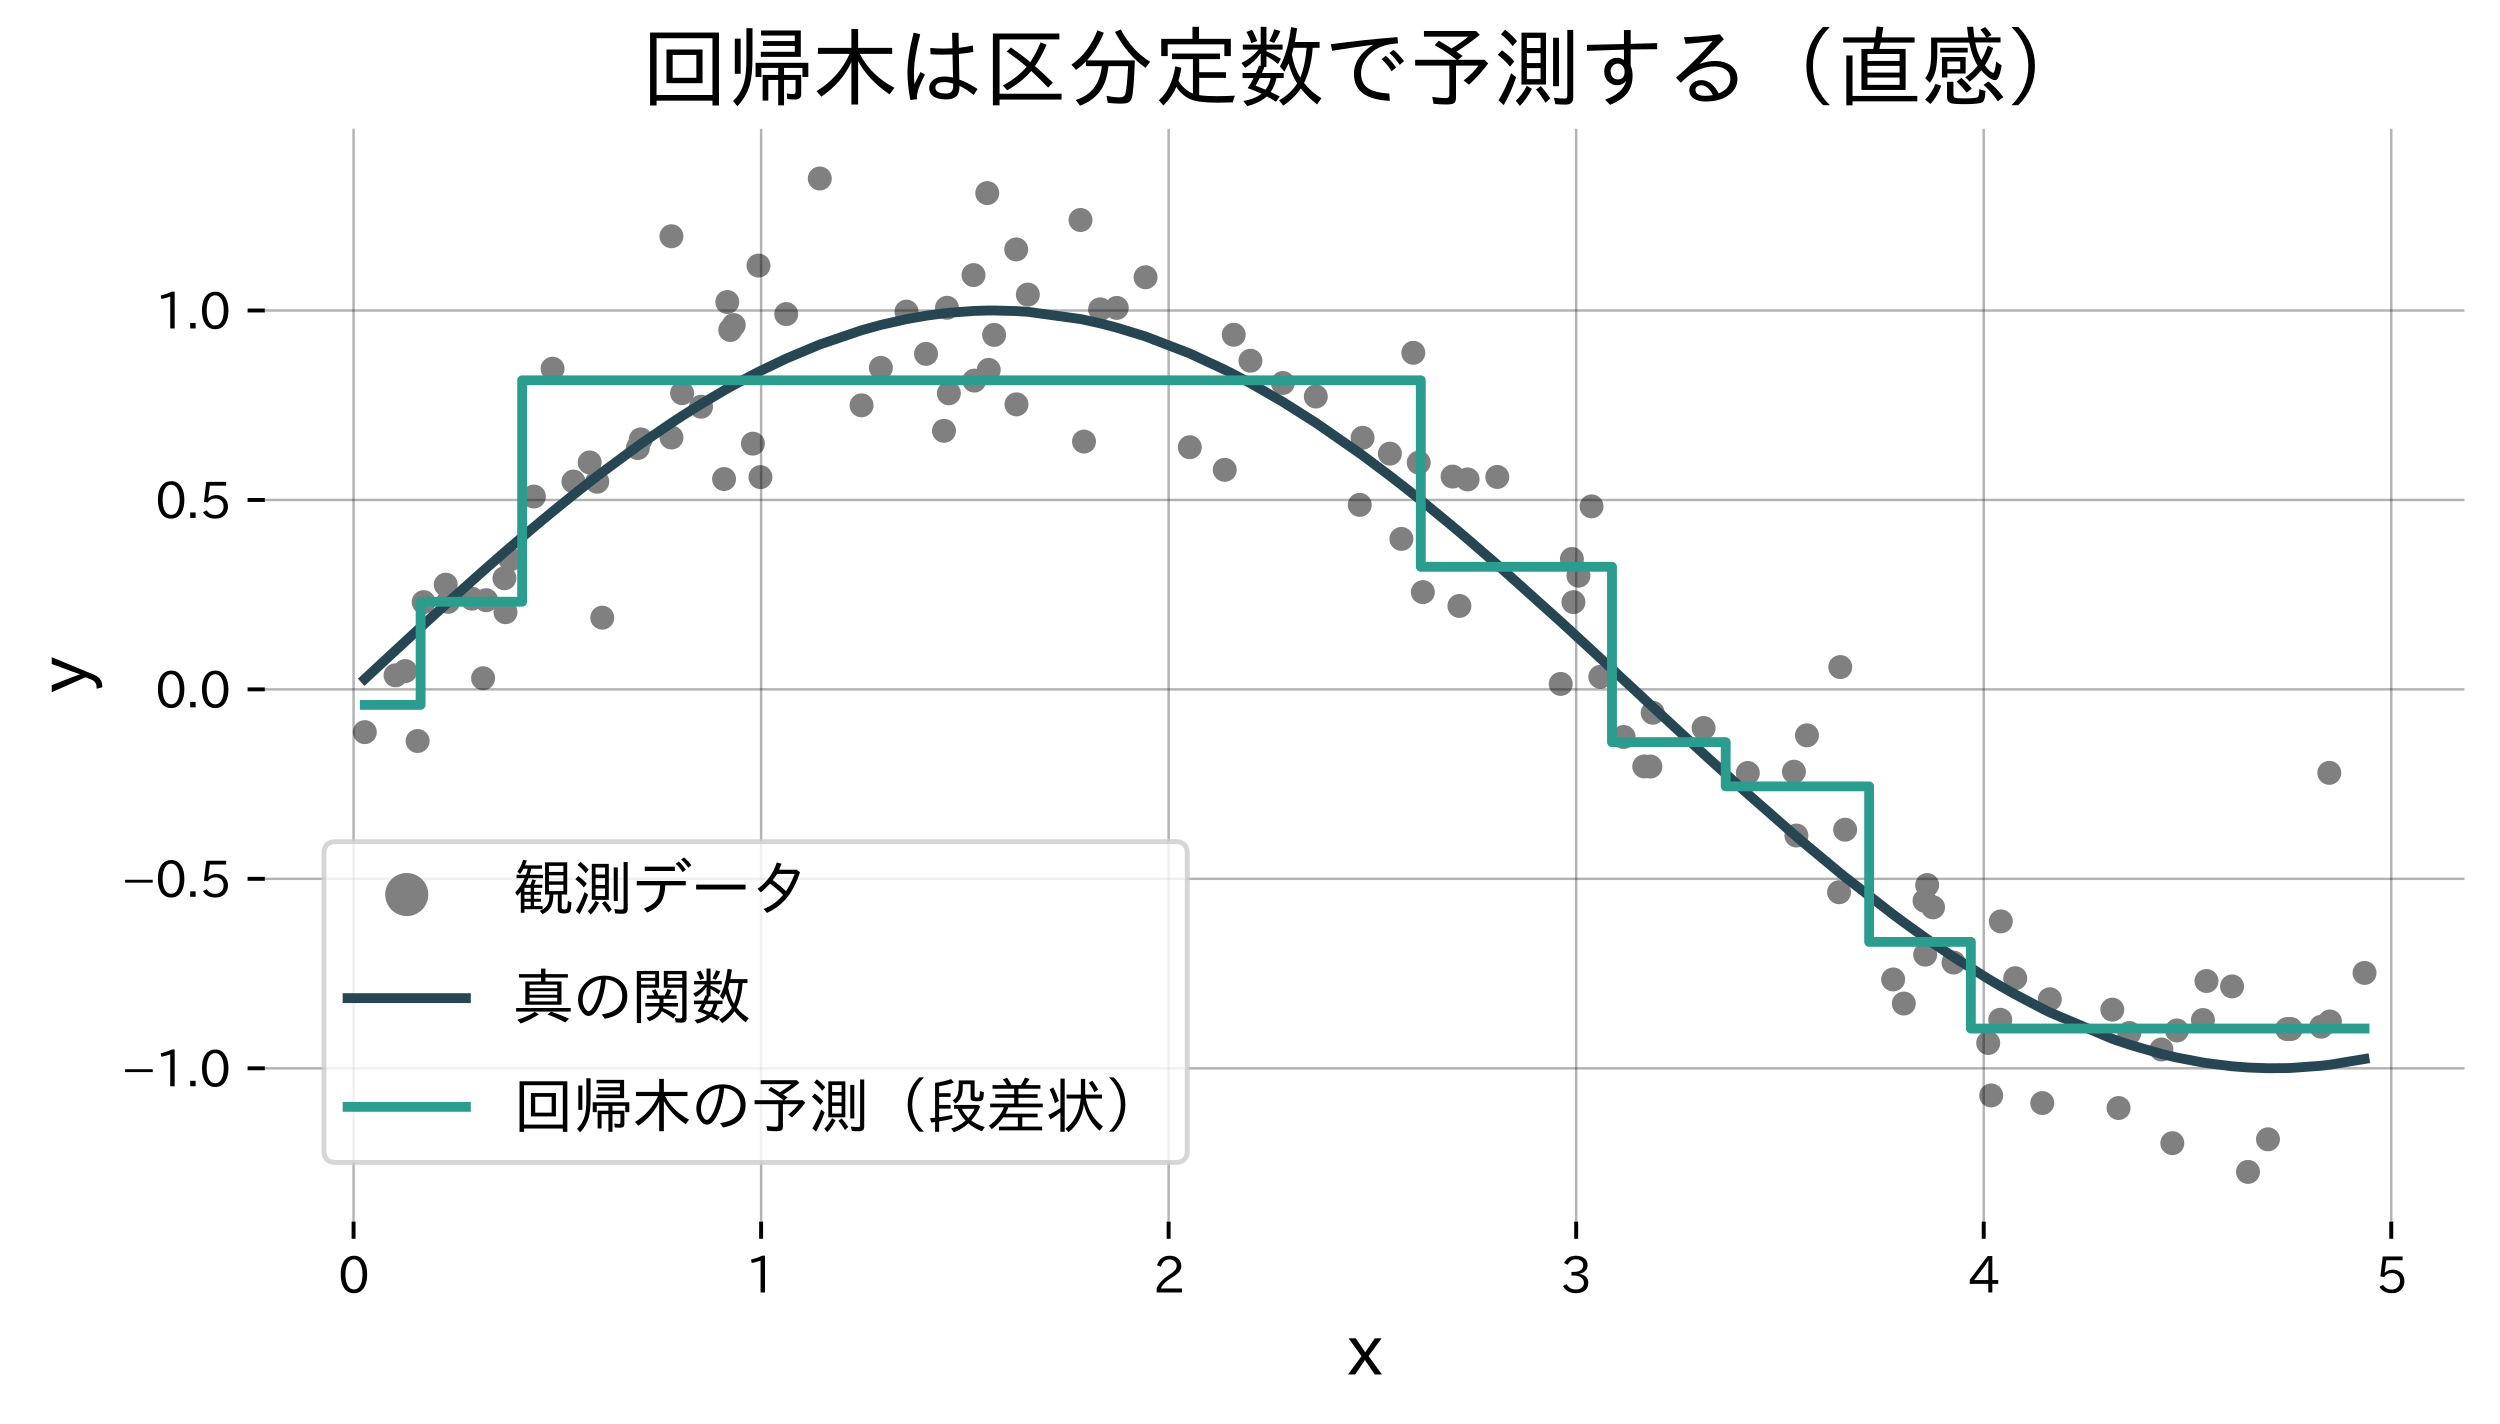 <?xml version="1.0" encoding="utf-8" standalone="no"?>
<!DOCTYPE svg PUBLIC "-//W3C//DTD SVG 1.1//EN"
  "http://www.w3.org/Graphics/SVG/1.1/DTD/svg11.dtd">
<svg xmlns:xlink="http://www.w3.org/1999/xlink" width="507.344pt" height="289.017pt" viewBox="0 0 507.344 289.017" xmlns="http://www.w3.org/2000/svg" version="1.1">
 <defs>
  <style type="text/css">*{stroke-linejoin: round; stroke-linecap: butt}</style>
 </defs>
 <g id="figure_1">
  <g id="patch_1">
   <path d="M 0 289.017 
L 507.344 289.017 
L 507.344 0 
L 0 0 
z
" style="fill: #ffffff"/>
  </g>
  <g id="axes_1">
   <g id="patch_2">
    <path d="M 53.744 247.904 
L 500.144 247.904 
L 500.144 26.144 
L 53.744 26.144 
z
" style="fill: #ffffff"/>
   </g>
   <g id="PathCollection_1">
    <defs>
     <path id="m535edd13ae" d="M 0 1.936 
C 0.514 1.936 1.006 1.732 1.369 1.369 
C 1.732 1.006 1.936 0.514 1.936 0 
C 1.936 -0.514 1.732 -1.006 1.369 -1.369 
C 1.006 -1.732 0.514 -1.936 0 -1.936 
C -0.514 -1.936 -1.006 -1.732 -1.369 -1.369 
C -1.732 -1.006 -1.936 -0.514 -1.936 0 
C -1.936 0.514 -1.732 1.006 -1.369 1.369 
C -1.006 1.732 -0.514 1.936 0 1.936 
z
" style="stroke: #808080"/>
    </defs>
    <g clip-path="url(#p2ce4057f64)">
     <use xlink:href="#m535edd13ae" x="74.035" y="148.577" style="fill: #808080; stroke: #808080"/>
     <use xlink:href="#m535edd13ae" x="80.264" y="137.042" style="fill: #808080; stroke: #808080"/>
     <use xlink:href="#m535edd13ae" x="82.263" y="136.187" style="fill: #808080; stroke: #808080"/>
     <use xlink:href="#m535edd13ae" x="84.748" y="150.376" style="fill: #808080; stroke: #808080"/>
     <use xlink:href="#m535edd13ae" x="85.972" y="122.193" style="fill: #808080; stroke: #808080"/>
     <use xlink:href="#m535edd13ae" x="90.454" y="118.648" style="fill: #808080; stroke: #808080"/>
     <use xlink:href="#m535edd13ae" x="90.96" y="122.126" style="fill: #808080; stroke: #808080"/>
     <use xlink:href="#m535edd13ae" x="95.771" y="121.492" style="fill: #808080; stroke: #808080"/>
     <use xlink:href="#m535edd13ae" x="98.035" y="137.643" style="fill: #808080; stroke: #808080"/>
     <use xlink:href="#m535edd13ae" x="98.652" y="121.801" style="fill: #808080; stroke: #808080"/>
     <use xlink:href="#m535edd13ae" x="102.371" y="117.352" style="fill: #808080; stroke: #808080"/>
     <use xlink:href="#m535edd13ae" x="102.58" y="124.238" style="fill: #808080; stroke: #808080"/>
     <use xlink:href="#m535edd13ae" x="103.585" y="113.513" style="fill: #808080; stroke: #808080"/>
     <use xlink:href="#m535edd13ae" x="108.346" y="100.767" style="fill: #808080; stroke: #808080"/>
     <use xlink:href="#m535edd13ae" x="112.142" y="74.821" style="fill: #808080; stroke: #808080"/>
     <use xlink:href="#m535edd13ae" x="116.367" y="97.721" style="fill: #808080; stroke: #808080"/>
     <use xlink:href="#m535edd13ae" x="119.666" y="93.846" style="fill: #808080; stroke: #808080"/>
     <use xlink:href="#m535edd13ae" x="121.207" y="97.761" style="fill: #808080; stroke: #808080"/>
     <use xlink:href="#m535edd13ae" x="122.218" y="125.35" style="fill: #808080; stroke: #808080"/>
     <use xlink:href="#m535edd13ae" x="129.436" y="90.925" style="fill: #808080; stroke: #808080"/>
     <use xlink:href="#m535edd13ae" x="130.027" y="89.171" style="fill: #808080; stroke: #808080"/>
     <use xlink:href="#m535edd13ae" x="136.259" y="47.948" style="fill: #808080; stroke: #808080"/>
     <use xlink:href="#m535edd13ae" x="136.269" y="88.78" style="fill: #808080; stroke: #808080"/>
     <use xlink:href="#m535edd13ae" x="138.421" y="79.781" style="fill: #808080; stroke: #808080"/>
     <use xlink:href="#m535edd13ae" x="142.268" y="82.537" style="fill: #808080; stroke: #808080"/>
     <use xlink:href="#m535edd13ae" x="146.941" y="97.211" style="fill: #808080; stroke: #808080"/>
     <use xlink:href="#m535edd13ae" x="147.594" y="61.292" style="fill: #808080; stroke: #808080"/>
     <use xlink:href="#m535edd13ae" x="148.194" y="66.966" style="fill: #808080; stroke: #808080"/>
     <use xlink:href="#m535edd13ae" x="148.903" y="65.97" style="fill: #808080; stroke: #808080"/>
     <use xlink:href="#m535edd13ae" x="152.795" y="90.033" style="fill: #808080; stroke: #808080"/>
     <use xlink:href="#m535edd13ae" x="153.926" y="53.897" style="fill: #808080; stroke: #808080"/>
     <use xlink:href="#m535edd13ae" x="154.322" y="96.827" style="fill: #808080; stroke: #808080"/>
     <use xlink:href="#m535edd13ae" x="159.559" y="63.738" style="fill: #808080; stroke: #808080"/>
     <use xlink:href="#m535edd13ae" x="166.365" y="36.224" style="fill: #808080; stroke: #808080"/>
     <use xlink:href="#m535edd13ae" x="174.84" y="82.253" style="fill: #808080; stroke: #808080"/>
     <use xlink:href="#m535edd13ae" x="178.764" y="74.649" style="fill: #808080; stroke: #808080"/>
     <use xlink:href="#m535edd13ae" x="183.961" y="63.234" style="fill: #808080; stroke: #808080"/>
     <use xlink:href="#m535edd13ae" x="187.925" y="71.813" style="fill: #808080; stroke: #808080"/>
     <use xlink:href="#m535edd13ae" x="191.571" y="87.43" style="fill: #808080; stroke: #808080"/>
     <use xlink:href="#m535edd13ae" x="192.182" y="62.462" style="fill: #808080; stroke: #808080"/>
     <use xlink:href="#m535edd13ae" x="192.561" y="79.813" style="fill: #808080; stroke: #808080"/>
     <use xlink:href="#m535edd13ae" x="197.563" y="55.823" style="fill: #808080; stroke: #808080"/>
     <use xlink:href="#m535edd13ae" x="197.717" y="77.238" style="fill: #808080; stroke: #808080"/>
     <use xlink:href="#m535edd13ae" x="200.35" y="39.186" style="fill: #808080; stroke: #808080"/>
     <use xlink:href="#m535edd13ae" x="200.652" y="75.062" style="fill: #808080; stroke: #808080"/>
     <use xlink:href="#m535edd13ae" x="201.746" y="67.964" style="fill: #808080; stroke: #808080"/>
     <use xlink:href="#m535edd13ae" x="206.223" y="50.618" style="fill: #808080; stroke: #808080"/>
     <use xlink:href="#m535edd13ae" x="206.284" y="82.06" style="fill: #808080; stroke: #808080"/>
     <use xlink:href="#m535edd13ae" x="208.586" y="59.783" style="fill: #808080; stroke: #808080"/>
     <use xlink:href="#m535edd13ae" x="219.278" y="44.647" style="fill: #808080; stroke: #808080"/>
     <use xlink:href="#m535edd13ae" x="219.986" y="89.611" style="fill: #808080; stroke: #808080"/>
     <use xlink:href="#m535edd13ae" x="223.251" y="62.777" style="fill: #808080; stroke: #808080"/>
     <use xlink:href="#m535edd13ae" x="226.633" y="62.493" style="fill: #808080; stroke: #808080"/>
     <use xlink:href="#m535edd13ae" x="232.479" y="56.264" style="fill: #808080; stroke: #808080"/>
     <use xlink:href="#m535edd13ae" x="241.455" y="90.763" style="fill: #808080; stroke: #808080"/>
     <use xlink:href="#m535edd13ae" x="248.55" y="95.346" style="fill: #808080; stroke: #808080"/>
     <use xlink:href="#m535edd13ae" x="250.372" y="67.938" style="fill: #808080; stroke: #808080"/>
     <use xlink:href="#m535edd13ae" x="253.765" y="73.204" style="fill: #808080; stroke: #808080"/>
     <use xlink:href="#m535edd13ae" x="260.348" y="77.717" style="fill: #808080; stroke: #808080"/>
     <use xlink:href="#m535edd13ae" x="267.024" y="80.471" style="fill: #808080; stroke: #808080"/>
     <use xlink:href="#m535edd13ae" x="275.948" y="102.455" style="fill: #808080; stroke: #808080"/>
     <use xlink:href="#m535edd13ae" x="276.519" y="88.842" style="fill: #808080; stroke: #808080"/>
     <use xlink:href="#m535edd13ae" x="282.058" y="92.06" style="fill: #808080; stroke: #808080"/>
     <use xlink:href="#m535edd13ae" x="284.4" y="109.368" style="fill: #808080; stroke: #808080"/>
     <use xlink:href="#m535edd13ae" x="286.813" y="71.595" style="fill: #808080; stroke: #808080"/>
     <use xlink:href="#m535edd13ae" x="287.914" y="93.883" style="fill: #808080; stroke: #808080"/>
     <use xlink:href="#m535edd13ae" x="288.751" y="120.164" style="fill: #808080; stroke: #808080"/>
     <use xlink:href="#m535edd13ae" x="294.783" y="96.716" style="fill: #808080; stroke: #808080"/>
     <use xlink:href="#m535edd13ae" x="296.17" y="122.97" style="fill: #808080; stroke: #808080"/>
     <use xlink:href="#m535edd13ae" x="297.83" y="97.288" style="fill: #808080; stroke: #808080"/>
     <use xlink:href="#m535edd13ae" x="303.854" y="96.791" style="fill: #808080; stroke: #808080"/>
     <use xlink:href="#m535edd13ae" x="316.73" y="138.794" style="fill: #808080; stroke: #808080"/>
     <use xlink:href="#m535edd13ae" x="318.998" y="113.438" style="fill: #808080; stroke: #808080"/>
     <use xlink:href="#m535edd13ae" x="319.312" y="122.194" style="fill: #808080; stroke: #808080"/>
     <use xlink:href="#m535edd13ae" x="320.327" y="116.835" style="fill: #808080; stroke: #808080"/>
     <use xlink:href="#m535edd13ae" x="322.986" y="102.761" style="fill: #808080; stroke: #808080"/>
     <use xlink:href="#m535edd13ae" x="324.768" y="137.354" style="fill: #808080; stroke: #808080"/>
     <use xlink:href="#m535edd13ae" x="329.501" y="149.564" style="fill: #808080; stroke: #808080"/>
     <use xlink:href="#m535edd13ae" x="333.68" y="155.537" style="fill: #808080; stroke: #808080"/>
     <use xlink:href="#m535edd13ae" x="334.923" y="155.559" style="fill: #808080; stroke: #808080"/>
     <use xlink:href="#m535edd13ae" x="335.397" y="144.639" style="fill: #808080; stroke: #808080"/>
     <use xlink:href="#m535edd13ae" x="345.721" y="147.743" style="fill: #808080; stroke: #808080"/>
     <use xlink:href="#m535edd13ae" x="354.699" y="156.866" style="fill: #808080; stroke: #808080"/>
     <use xlink:href="#m535edd13ae" x="364.054" y="156.607" style="fill: #808080; stroke: #808080"/>
     <use xlink:href="#m535edd13ae" x="364.557" y="169.559" style="fill: #808080; stroke: #808080"/>
     <use xlink:href="#m535edd13ae" x="366.696" y="149.228" style="fill: #808080; stroke: #808080"/>
     <use xlink:href="#m535edd13ae" x="373.214" y="181.069" style="fill: #808080; stroke: #808080"/>
     <use xlink:href="#m535edd13ae" x="373.462" y="135.369" style="fill: #808080; stroke: #808080"/>
     <use xlink:href="#m535edd13ae" x="374.449" y="168.379" style="fill: #808080; stroke: #808080"/>
     <use xlink:href="#m535edd13ae" x="384.19" y="198.767" style="fill: #808080; stroke: #808080"/>
     <use xlink:href="#m535edd13ae" x="386.355" y="203.657" style="fill: #808080; stroke: #808080"/>
     <use xlink:href="#m535edd13ae" x="390.565" y="182.793" style="fill: #808080; stroke: #808080"/>
     <use xlink:href="#m535edd13ae" x="390.691" y="193.737" style="fill: #808080; stroke: #808080"/>
     <use xlink:href="#m535edd13ae" x="391.094" y="179.603" style="fill: #808080; stroke: #808080"/>
     <use xlink:href="#m535edd13ae" x="392.288" y="184.135" style="fill: #808080; stroke: #808080"/>
     <use xlink:href="#m535edd13ae" x="396.441" y="195.333" style="fill: #808080; stroke: #808080"/>
     <use xlink:href="#m535edd13ae" x="403.48" y="211.666" style="fill: #808080; stroke: #808080"/>
     <use xlink:href="#m535edd13ae" x="404.09" y="222.303" style="fill: #808080; stroke: #808080"/>
     <use xlink:href="#m535edd13ae" x="405.929" y="206.953" style="fill: #808080; stroke: #808080"/>
     <use xlink:href="#m535edd13ae" x="406.044" y="186.983" style="fill: #808080; stroke: #808080"/>
     <use xlink:href="#m535edd13ae" x="408.965" y="198.51" style="fill: #808080; stroke: #808080"/>
     <use xlink:href="#m535edd13ae" x="414.455" y="223.849" style="fill: #808080; stroke: #808080"/>
     <use xlink:href="#m535edd13ae" x="415.987" y="202.785" style="fill: #808080; stroke: #808080"/>
     <use xlink:href="#m535edd13ae" x="428.666" y="204.893" style="fill: #808080; stroke: #808080"/>
     <use xlink:href="#m535edd13ae" x="429.937" y="224.859" style="fill: #808080; stroke: #808080"/>
     <use xlink:href="#m535edd13ae" x="432.122" y="209.634" style="fill: #808080; stroke: #808080"/>
     <use xlink:href="#m535edd13ae" x="438.636" y="212.982" style="fill: #808080; stroke: #808080"/>
     <use xlink:href="#m535edd13ae" x="440.847" y="231.989" style="fill: #808080; stroke: #808080"/>
     <use xlink:href="#m535edd13ae" x="441.785" y="209.12" style="fill: #808080; stroke: #808080"/>
     <use xlink:href="#m535edd13ae" x="447.053" y="207.002" style="fill: #808080; stroke: #808080"/>
     <use xlink:href="#m535edd13ae" x="447.778" y="199.085" style="fill: #808080; stroke: #808080"/>
     <use xlink:href="#m535edd13ae" x="452.969" y="200.181" style="fill: #808080; stroke: #808080"/>
     <use xlink:href="#m535edd13ae" x="456.204" y="237.824" style="fill: #808080; stroke: #808080"/>
     <use xlink:href="#m535edd13ae" x="460.257" y="231.208" style="fill: #808080; stroke: #808080"/>
     <use xlink:href="#m535edd13ae" x="464.139" y="208.835" style="fill: #808080; stroke: #808080"/>
     <use xlink:href="#m535edd13ae" x="464.895" y="208.828" style="fill: #808080; stroke: #808080"/>
     <use xlink:href="#m535edd13ae" x="471.064" y="208.359" style="fill: #808080; stroke: #808080"/>
     <use xlink:href="#m535edd13ae" x="472.699" y="156.841" style="fill: #808080; stroke: #808080"/>
     <use xlink:href="#m535edd13ae" x="472.833" y="207.293" style="fill: #808080; stroke: #808080"/>
     <use xlink:href="#m535edd13ae" x="479.853" y="197.444" style="fill: #808080; stroke: #808080"/>
    </g>
   </g>
   <g id="matplotlib.axis_1">
    <g id="xtick_1">
     <g id="line2d_1">
      <path d="M 71.752 247.904 
L 71.752 26.144 
" clip-path="url(#p2ce4057f64)" style="fill: none; stroke: #000000; stroke-opacity: 0.3; stroke-width: 0.5; stroke-linecap: square"/>
     </g>
     <g id="line2d_2">
      <defs>
       <path id="ma275c56f92" d="M 0 0 
L 0 3.5 
" style="stroke: #000000; stroke-width: 0.8"/>
      </defs>
      <g>
       <use xlink:href="#ma275c56f92" x="71.752" y="247.904" style="stroke: #000000; stroke-width: 0.8"/>
      </g>
     </g>
     <g id="text_1">
      <!-- 0 -->
      <g transform="translate(68.603 262.394) scale(0.1 -0.1)">
       <defs>
        <path id="IPAexGothic-30" d="M 2038 4725 
Q 2881 4725 3334 3944 
Q 3694 3325 3694 2344 
Q 3694 1372 3334 741 
Q 2888 -31 2016 -31 
Q 1147 -31 700 741 
Q 341 1372 341 2350 
Q 341 3713 1000 4334 
Q 1419 4725 2038 4725 
z
M 2016 4266 
Q 1516 4266 1228 3759 
Q 934 3247 934 2344 
Q 934 1456 1222 947 
Q 1513 447 2016 447 
Q 2619 447 2909 1153 
Q 3100 1622 3100 2375 
Q 3100 3256 2806 3759 
Q 2509 4266 2016 4266 
z
" transform="scale(0.016)"/>
       </defs>
       <use xlink:href="#IPAexGothic-30"/>
      </g>
     </g>
    </g>
    <g id="xtick_2">
     <g id="line2d_3">
      <path d="M 154.457 247.904 
L 154.457 26.144 
" clip-path="url(#p2ce4057f64)" style="fill: none; stroke: #000000; stroke-opacity: 0.3; stroke-width: 0.5; stroke-linecap: square"/>
     </g>
     <g id="line2d_4">
      <g>
       <use xlink:href="#ma275c56f92" x="154.457" y="247.904" style="stroke: #000000; stroke-width: 0.8"/>
      </g>
     </g>
     <g id="text_2">
      <!-- 1 -->
      <g transform="translate(151.307 262.394) scale(0.1 -0.1)">
       <defs>
        <path id="IPAexGothic-31" d="M 2463 63 
L 1900 63 
L 1900 4103 
Q 1372 3922 788 3797 
L 684 4231 
Q 1519 4441 2106 4731 
L 2463 4731 
L 2463 63 
z
" transform="scale(0.016)"/>
       </defs>
       <use xlink:href="#IPAexGothic-31"/>
      </g>
     </g>
    </g>
    <g id="xtick_3">
     <g id="line2d_5">
      <path d="M 237.161 247.904 
L 237.161 26.144 
" clip-path="url(#p2ce4057f64)" style="fill: none; stroke: #000000; stroke-opacity: 0.3; stroke-width: 0.5; stroke-linecap: square"/>
     </g>
     <g id="line2d_6">
      <g>
       <use xlink:href="#ma275c56f92" x="237.161" y="247.904" style="stroke: #000000; stroke-width: 0.8"/>
      </g>
     </g>
     <g id="text_3">
      <!-- 2 -->
      <g transform="translate(234.012 262.394) scale(0.1 -0.1)">
       <defs>
        <path id="IPAexGothic-32" d="M 3659 63 
L 447 63 
L 447 594 
Q 825 1475 1894 2203 
L 2072 2322 
Q 2619 2697 2791 2906 
Q 2988 3153 2988 3444 
Q 2988 3772 2756 4003 
Q 2500 4259 2084 4259 
Q 1250 4259 991 3328 
L 497 3506 
Q 853 4725 2116 4725 
Q 2806 4725 3216 4316 
Q 3575 3947 3575 3425 
Q 3575 3038 3344 2722 
Q 3131 2416 2366 1938 
L 2231 1856 
Q 1256 1253 978 569 
L 3659 569 
L 3659 63 
z
" transform="scale(0.016)"/>
       </defs>
       <use xlink:href="#IPAexGothic-32"/>
      </g>
     </g>
    </g>
    <g id="xtick_4">
     <g id="line2d_7">
      <path d="M 319.866 247.904 
L 319.866 26.144 
" clip-path="url(#p2ce4057f64)" style="fill: none; stroke: #000000; stroke-opacity: 0.3; stroke-width: 0.5; stroke-linecap: square"/>
     </g>
     <g id="line2d_8">
      <g>
       <use xlink:href="#ma275c56f92" x="319.866" y="247.904" style="stroke: #000000; stroke-width: 0.8"/>
      </g>
     </g>
     <g id="text_4">
      <!-- 3 -->
      <g transform="translate(316.717 262.394) scale(0.1 -0.1)">
       <defs>
        <path id="IPAexGothic-33" d="M 2381 2419 
Q 3506 2216 3506 1278 
Q 3506 716 3128 356 
Q 2709 -31 1944 -31 
Q 797 -31 288 881 
L 756 1131 
Q 1109 441 1938 441 
Q 2425 441 2694 691 
Q 2950 928 2950 1291 
Q 2950 1719 2566 1978 
Q 2216 2213 1644 2213 
L 1363 2213 
L 1363 2669 
L 1656 2669 
Q 2231 2669 2534 2888 
Q 2859 3119 2859 3509 
Q 2859 3934 2494 4138 
Q 2259 4278 1931 4278 
Q 1238 4278 903 3578 
L 434 3803 
Q 897 4725 1938 4725 
Q 2597 4725 3006 4394 
Q 3416 4069 3416 3534 
Q 3416 3028 3019 2706 
Q 2763 2500 2381 2444 
L 2381 2419 
z
" transform="scale(0.016)"/>
       </defs>
       <use xlink:href="#IPAexGothic-33"/>
      </g>
     </g>
    </g>
    <g id="xtick_5">
     <g id="line2d_9">
      <path d="M 402.571 247.904 
L 402.571 26.144 
" clip-path="url(#p2ce4057f64)" style="fill: none; stroke: #000000; stroke-opacity: 0.3; stroke-width: 0.5; stroke-linecap: square"/>
     </g>
     <g id="line2d_10">
      <g>
       <use xlink:href="#ma275c56f92" x="402.571" y="247.904" style="stroke: #000000; stroke-width: 0.8"/>
      </g>
     </g>
     <g id="text_5">
      <!-- 4 -->
      <g transform="translate(399.422 262.394) scale(0.1 -0.1)">
       <defs>
        <path id="IPAexGothic-34" d="M 3813 1159 
L 3059 1159 
L 3059 63 
L 2547 63 
L 2547 1159 
L 197 1159 
L 197 1672 
L 2456 4678 
L 3059 4678 
L 3059 1634 
L 3813 1634 
L 3813 1159 
z
M 2578 4109 
L 2559 4109 
Q 2278 3656 2003 3284 
L 759 1634 
L 2547 1634 
L 2547 3144 
Q 2547 3481 2578 4109 
z
" transform="scale(0.016)"/>
       </defs>
       <use xlink:href="#IPAexGothic-34"/>
      </g>
     </g>
    </g>
    <g id="xtick_6">
     <g id="line2d_11">
      <path d="M 485.276 247.904 
L 485.276 26.144 
" clip-path="url(#p2ce4057f64)" style="fill: none; stroke: #000000; stroke-opacity: 0.3; stroke-width: 0.5; stroke-linecap: square"/>
     </g>
     <g id="line2d_12">
      <g>
       <use xlink:href="#ma275c56f92" x="485.276" y="247.904" style="stroke: #000000; stroke-width: 0.8"/>
      </g>
     </g>
     <g id="text_6">
      <!-- 5 -->
      <g transform="translate(482.127 262.394) scale(0.1 -0.1)">
       <defs>
        <path id="IPAexGothic-35" d="M 1178 2603 
Q 1634 2963 2172 2963 
Q 2816 2963 3241 2528 
Q 3638 2113 3638 1497 
Q 3638 938 3297 513 
Q 2869 -31 2031 -31 
Q 959 -31 469 784 
L 938 1028 
Q 1309 434 2013 434 
Q 2466 434 2769 716 
Q 3081 1013 3081 1503 
Q 3081 1966 2806 2241 
Q 2519 2528 2056 2528 
Q 1406 2528 1072 2028 
L 591 2091 
L 884 4634 
L 3406 4634 
L 3406 4153 
L 1341 4153 
L 1134 2603 
L 1178 2603 
z
" transform="scale(0.016)"/>
       </defs>
       <use xlink:href="#IPAexGothic-35"/>
      </g>
     </g>
    </g>
    <g id="text_7">
     <!-- x -->
     <g transform="translate(273.425 279.081) scale(0.144 -0.144)">
      <defs>
       <path id="IPAexGothic-78" d="M 3050 63 
L 2419 63 
L 1547 1338 
L 691 63 
L 56 63 
L 1247 1675 
L 106 3250 
L 747 3250 
L 1578 2016 
L 2413 3250 
L 3019 3250 
L 1875 1681 
L 3050 63 
z
" transform="scale(0.016)"/>
      </defs>
      <use xlink:href="#IPAexGothic-78"/>
     </g>
    </g>
   </g>
   <g id="matplotlib.axis_2">
    <g id="ytick_1">
     <g id="line2d_13">
      <path d="M 53.744 216.795 
L 500.144 216.795 
" clip-path="url(#p2ce4057f64)" style="fill: none; stroke: #000000; stroke-opacity: 0.3; stroke-width: 0.5; stroke-linecap: square"/>
     </g>
     <g id="line2d_14">
      <defs>
       <path id="mffe605e39a" d="M 0 0 
L -3.5 0 
" style="stroke: #000000; stroke-width: 0.8"/>
      </defs>
      <g>
       <use xlink:href="#mffe605e39a" x="53.744" y="216.795" style="stroke: #000000; stroke-width: 0.8"/>
      </g>
     </g>
     <g id="text_8">
      <!-- −1.0 -->
      <g transform="translate(24.723 220.54) scale(0.1 -0.1)">
       <defs>
        <path id="IPAexGothic-2212" d="M 416 2222 
L 3922 2222 
L 3922 1856 
L 416 1856 
L 416 2222 
z
" transform="scale(0.016)"/>
        <path id="IPAexGothic-2e" d="M 1184 63 
L 494 63 
L 494 753 
L 1184 753 
L 1184 63 
z
" transform="scale(0.016)"/>
       </defs>
       <use xlink:href="#IPAexGothic-2212"/>
       <use xlink:href="#IPAexGothic-31" transform="translate(67.822 0)"/>
       <use xlink:href="#IPAexGothic-2e" transform="translate(130.811 0)"/>
       <use xlink:href="#IPAexGothic-30" transform="translate(157.227 0)"/>
      </g>
     </g>
    </g>
    <g id="ytick_2">
     <g id="line2d_15">
      <path d="M 53.744 178.349 
L 500.144 178.349 
" clip-path="url(#p2ce4057f64)" style="fill: none; stroke: #000000; stroke-opacity: 0.3; stroke-width: 0.5; stroke-linecap: square"/>
     </g>
     <g id="line2d_16">
      <g>
       <use xlink:href="#mffe605e39a" x="53.744" y="178.349" style="stroke: #000000; stroke-width: 0.8"/>
      </g>
     </g>
     <g id="text_9">
      <!-- −0.5 -->
      <g transform="translate(24.723 182.094) scale(0.1 -0.1)">
       <use xlink:href="#IPAexGothic-2212"/>
       <use xlink:href="#IPAexGothic-30" transform="translate(67.822 0)"/>
       <use xlink:href="#IPAexGothic-2e" transform="translate(130.811 0)"/>
       <use xlink:href="#IPAexGothic-35" transform="translate(157.227 0)"/>
      </g>
     </g>
    </g>
    <g id="ytick_3">
     <g id="line2d_17">
      <path d="M 53.744 139.903 
L 500.144 139.903 
" clip-path="url(#p2ce4057f64)" style="fill: none; stroke: #000000; stroke-opacity: 0.3; stroke-width: 0.5; stroke-linecap: square"/>
     </g>
     <g id="line2d_18">
      <g>
       <use xlink:href="#mffe605e39a" x="53.744" y="139.903" style="stroke: #000000; stroke-width: 0.8"/>
      </g>
     </g>
     <g id="text_10">
      <!-- 0.0 -->
      <g transform="translate(31.505 143.648) scale(0.1 -0.1)">
       <use xlink:href="#IPAexGothic-30"/>
       <use xlink:href="#IPAexGothic-2e" transform="translate(62.988 0)"/>
       <use xlink:href="#IPAexGothic-30" transform="translate(89.404 0)"/>
      </g>
     </g>
    </g>
    <g id="ytick_4">
     <g id="line2d_19">
      <path d="M 53.744 101.457 
L 500.144 101.457 
" clip-path="url(#p2ce4057f64)" style="fill: none; stroke: #000000; stroke-opacity: 0.3; stroke-width: 0.5; stroke-linecap: square"/>
     </g>
     <g id="line2d_20">
      <g>
       <use xlink:href="#mffe605e39a" x="53.744" y="101.457" style="stroke: #000000; stroke-width: 0.8"/>
      </g>
     </g>
     <g id="text_11">
      <!-- 0.5 -->
      <g transform="translate(31.505 105.203) scale(0.1 -0.1)">
       <use xlink:href="#IPAexGothic-30"/>
       <use xlink:href="#IPAexGothic-2e" transform="translate(62.988 0)"/>
       <use xlink:href="#IPAexGothic-35" transform="translate(89.404 0)"/>
      </g>
     </g>
    </g>
    <g id="ytick_5">
     <g id="line2d_21">
      <path d="M 53.744 63.012 
L 500.144 63.012 
" clip-path="url(#p2ce4057f64)" style="fill: none; stroke: #000000; stroke-opacity: 0.3; stroke-width: 0.5; stroke-linecap: square"/>
     </g>
     <g id="line2d_22">
      <g>
       <use xlink:href="#mffe605e39a" x="53.744" y="63.012" style="stroke: #000000; stroke-width: 0.8"/>
      </g>
     </g>
     <g id="text_12">
      <!-- 1.0 -->
      <g transform="translate(31.505 66.757) scale(0.1 -0.1)">
       <use xlink:href="#IPAexGothic-31"/>
       <use xlink:href="#IPAexGothic-2e" transform="translate(62.988 0)"/>
       <use xlink:href="#IPAexGothic-30" transform="translate(89.404 0)"/>
      </g>
     </g>
    </g>
    <g id="text_13">
     <!-- y -->
     <g transform="translate(17.986 140.568) rotate(-90) scale(0.144 -0.144)">
      <defs>
       <path id="IPAexGothic-79" d="M 3122 3250 
L 1575 -488 
Q 1278 -1203 550 -1203 
L 478 -1203 
L 344 -703 
L 447 -703 
Q 969 -703 1150 -238 
L 1356 275 
L 38 3250 
L 659 3250 
L 1363 1459 
Q 1528 1025 1606 781 
L 1625 781 
Q 1750 1169 1863 1459 
L 2528 3250 
L 3122 3250 
z
" transform="scale(0.016)"/>
      </defs>
      <use xlink:href="#IPAexGothic-79"/>
     </g>
    </g>
   </g>
   <g id="line2d_23">
    <path d="M 74.035 137.78 
L 80.264 132.003 
L 82.263 130.157 
L 84.748 127.87 
L 85.972 126.747 
L 90.454 122.663 
L 90.96 122.205 
L 95.771 117.885 
L 98.035 115.877 
L 98.652 115.332 
L 102.371 112.082 
L 102.58 111.901 
L 103.585 111.033 
L 108.346 106.981 
L 112.142 103.827 
L 116.367 100.406 
L 119.666 97.807 
L 121.207 96.616 
L 122.218 95.842 
L 129.436 90.517 
L 130.027 90.097 
L 136.259 85.828 
L 136.269 85.822 
L 138.421 84.418 
L 142.268 82.003 
L 146.941 79.238 
L 147.594 78.867 
L 148.194 78.53 
L 148.903 78.135 
L 152.795 76.049 
L 153.926 75.469 
L 154.322 75.269 
L 159.559 72.763 
L 166.365 69.909 
L 174.84 67.02 
L 178.764 65.94 
L 183.961 64.766 
L 187.925 64.07 
L 191.571 63.583 
L 192.182 63.516 
L 192.561 63.477 
L 197.563 63.106 
L 197.717 63.099 
L 200.35 63.021 
L 200.652 63.017 
L 201.746 63.012 
L 206.223 63.128 
L 206.284 63.131 
L 208.586 63.281 
L 219.278 64.749 
L 219.986 64.891 
L 223.251 65.616 
L 226.633 66.489 
L 232.479 68.287 
L 241.455 71.74 
L 248.55 75.04 
L 250.372 75.965 
L 253.765 77.771 
L 260.348 81.569 
L 267.024 85.799 
L 275.948 91.997 
L 276.519 92.414 
L 282.058 96.567 
L 284.4 98.383 
L 286.813 100.288 
L 287.914 101.169 
L 288.751 101.843 
L 294.783 106.813 
L 296.17 107.981 
L 297.83 109.392 
L 303.854 114.608 
L 316.73 126.174 
L 318.998 128.253 
L 319.312 128.542 
L 320.327 129.477 
L 322.986 131.931 
L 324.768 133.58 
L 329.501 137.973 
L 333.68 141.858 
L 334.923 143.013 
L 335.397 143.454 
L 345.721 152.989 
L 354.699 161.121 
L 364.054 169.328 
L 364.557 169.759 
L 366.696 171.581 
L 373.214 176.999 
L 373.462 177.2 
L 374.449 178.001 
L 384.19 185.585 
L 386.355 187.188 
L 390.565 190.212 
L 390.691 190.3 
L 391.094 190.583 
L 392.288 191.412 
L 396.441 194.213 
L 403.48 198.643 
L 404.09 199.008 
L 405.929 200.087 
L 406.044 200.153 
L 408.965 201.802 
L 414.455 204.692 
L 415.987 205.448 
L 428.666 210.818 
L 429.937 211.266 
L 432.122 211.998 
L 438.636 213.878 
L 440.847 214.412 
L 441.785 214.622 
L 447.053 215.626 
L 447.778 215.74 
L 452.969 216.387 
L 456.204 216.638 
L 460.257 216.786 
L 464.139 216.755 
L 464.895 216.729 
L 471.064 216.28 
L 472.699 216.089 
L 472.833 216.072 
L 479.853 214.907 
" clip-path="url(#p2ce4057f64)" style="fill: none; stroke: #264653; stroke-width: 2; stroke-linecap: square"/>
   </g>
   <g id="line2d_24">
    <path d="M 74.035 143.045 
L 85.36 143.045 
L 85.36 122.112 
L 105.965 122.112 
L 105.965 77.177 
L 288.333 77.177 
L 288.333 115.028 
L 327.134 115.028 
L 327.134 150.608 
L 350.21 150.608 
L 350.21 159.582 
L 379.32 159.582 
L 379.32 191.146 
L 399.96 191.146 
L 399.96 208.726 
L 479.853 208.726 
L 479.853 208.726 
" clip-path="url(#p2ce4057f64)" style="fill: none; stroke: #2a9d8f; stroke-width: 2; stroke-linecap: square"/>
   </g>
   <g id="text_14">
    <!-- 回帰木は区分定数で予測する（直感） -->
    <g transform="translate(130.064 20.144) scale(0.173 -0.173)">
     <defs>
      <path id="IPAexGothic-56de" d="M 4519 3647 
L 4519 1178 
L 1875 1178 
L 1875 3647 
L 4519 3647 
z
M 2328 3250 
L 2328 1575 
L 4066 1575 
L 4066 3250 
L 2328 3250 
z
M 5722 4891 
L 5722 -456 
L 5247 -456 
L 5247 -103 
L 1147 -103 
L 1147 -456 
L 672 -456 
L 672 4891 
L 5722 4891 
z
M 1147 4475 
L 1147 313 
L 5247 313 
L 5247 4475 
L 1147 4475 
z
" transform="scale(0.016)"/>
      <path id="IPAexGothic-5e30" d="M 5472 5044 
L 5472 3109 
L 2541 3109 
L 2541 3481 
L 5031 3481 
L 5031 3909 
L 2700 3909 
L 2700 4269 
L 5031 4269 
L 5031 4672 
L 2559 4672 
L 2559 5044 
L 5472 5044 
z
M 6022 2675 
L 6022 1631 
L 5594 1631 
L 5594 2297 
L 4244 2297 
L 4244 1784 
L 5503 1784 
L 5503 384 
Q 5503 -19 5056 -19 
Q 4809 -19 4488 13 
L 4441 428 
Q 4719 378 4928 378 
Q 5088 378 5088 544 
L 5088 1419 
L 4244 1419 
L 4244 -447 
L 3816 -447 
L 3816 1419 
L 3091 1419 
L 3091 -97 
L 2675 -97 
L 2675 1784 
L 3816 1784 
L 3816 2297 
L 2584 2297 
L 2584 1631 
L 2156 1631 
L 2156 2675 
L 6022 2675 
z
M 634 4441 
L 1063 4441 
L 1063 1869 
L 634 1869 
L 634 4441 
z
M 1484 5209 
L 1931 5209 
L 1931 3109 
Q 1931 1747 1722 1019 
Q 1463 153 819 -513 
L 506 -122 
Q 1072 388 1313 1216 
Q 1484 1841 1484 2975 
L 1484 5209 
z
" transform="scale(0.016)"/>
      <path id="IPAexGothic-6728" d="M 3547 3328 
Q 4384 1728 6088 838 
L 5728 353 
Q 4134 1459 3425 2797 
L 3425 -384 
L 2931 -384 
L 2931 2731 
Q 2272 1253 731 191 
L 372 594 
Q 2013 1584 2803 3328 
L 481 3328 
L 481 3769 
L 2931 3769 
L 2931 5150 
L 3425 5150 
L 3425 3769 
L 5922 3769 
L 5922 3328 
L 3547 3328 
z
" transform="scale(0.016)"/>
      <path id="IPAexGothic-306f" d="M 4066 4875 
L 4538 4875 
L 4556 3769 
Q 5003 3816 5581 3941 
L 5619 3469 
Q 5256 3394 4563 3322 
L 4597 1441 
Q 5100 1284 5934 756 
L 5656 313 
Q 5066 772 4609 978 
Q 4609 441 4384 225 
Q 4128 -13 3634 -13 
Q 2991 -13 2669 231 
Q 2388 444 2388 831 
Q 2388 1225 2772 1484 
Q 3050 1669 3534 1669 
Q 3759 1669 4134 1594 
L 4097 3288 
Q 3697 3269 3359 3269 
Q 2925 3269 2484 3300 
L 2466 3763 
Q 2953 3716 3456 3716 
Q 3738 3716 4091 3738 
L 4066 4875 
z
M 4141 1153 
Q 3753 1259 3513 1259 
Q 2841 1259 2841 850 
Q 2841 422 3634 422 
Q 3888 422 4022 569 
Q 4141 700 4141 922 
Q 4141 1088 4141 1153 
z
M 1000 -50 
Q 794 1072 794 1931 
Q 794 3153 1247 4884 
L 1728 4763 
Q 1269 3044 1269 1900 
Q 1269 1569 1306 1106 
Q 1591 1706 1753 1997 
L 2075 1806 
Q 1484 716 1484 141 
Q 1484 72 1491 0 
L 1000 -50 
z
" transform="scale(0.016)"/>
      <path id="IPAexGothic-533a" d="M 1294 4391 
L 1294 403 
L 5838 403 
L 5838 -25 
L 1294 -25 
L 1294 -447 
L 806 -447 
L 806 4819 
L 5678 4819 
L 5678 4391 
L 1294 4391 
z
M 3278 2375 
Q 2669 2909 1819 3500 
L 2125 3794 
Q 2881 3281 3547 2725 
Q 3959 3319 4306 4172 
L 4744 4000 
Q 4322 3038 3891 2431 
Q 4438 1959 5203 1216 
L 4850 856 
Q 4206 1534 3616 2075 
Q 2963 1284 1856 659 
L 1534 1013 
Q 2569 1553 3278 2375 
z
" transform="scale(0.016)"/>
      <path id="IPAexGothic-5206" d="M 3031 2431 
Q 2916 1378 2528 759 
Q 1991 -81 941 -469 
L 625 -53 
Q 2356 488 2541 2431 
L 1375 2431 
L 1375 2772 
Q 1044 2431 653 2156 
L 313 2534 
Q 1600 3425 2219 5056 
L 2688 4875 
Q 2200 3672 1453 2847 
L 4966 2847 
Q 4878 559 4741 94 
Q 4666 -163 4459 -250 
Q 4288 -322 3941 -322 
Q 3525 -322 2981 -263 
L 2884 256 
Q 3441 138 3844 138 
Q 4213 138 4281 438 
Q 4388 931 4472 2431 
L 3031 2431 
z
M 5747 2303 
Q 4416 3238 3506 4934 
L 3934 5113 
Q 4747 3572 6084 2747 
L 5747 2303 
z
" transform="scale(0.016)"/>
      <path id="IPAexGothic-5b9a" d="M 3431 303 
Q 3931 225 4709 225 
Q 5191 225 6053 263 
Q 5963 59 5888 -228 
Q 5234 -250 4844 -250 
Q 3569 -250 3003 -78 
Q 2259 153 1750 903 
Q 1441 163 806 -459 
L 475 -75 
Q 1416 759 1684 2419 
L 2125 2303 
Q 2031 1756 1909 1356 
Q 2338 678 2972 416 
L 2972 2944 
L 1434 2944 
L 1434 3353 
L 4959 3353 
L 4959 2944 
L 3431 2944 
L 3431 1984 
L 5397 1984 
L 5397 1569 
L 3431 1569 
L 3431 303 
z
M 3419 4428 
L 5750 4428 
L 5750 3166 
L 5275 3166 
L 5275 4025 
L 1122 4025 
L 1122 3166 
L 647 3166 
L 647 4428 
L 2938 4428 
L 2938 5313 
L 3419 5313 
L 3419 4428 
z
" transform="scale(0.016)"/>
      <path id="IPAexGothic-6570" d="M 2847 1553 
Q 2741 1006 2425 534 
Q 2625 441 3091 203 
L 2809 -188 
Q 2541 0 2144 209 
Q 1569 -291 703 -500 
L 422 -125 
Q 1263 19 1747 406 
Q 1222 650 734 816 
Q 975 1172 1147 1503 
L 1172 1553 
L 359 1553 
L 359 1925 
L 1344 1925 
Q 1406 2066 1569 2475 
L 1691 2450 
L 1691 3372 
Q 1250 2738 550 2303 
L 275 2663 
Q 1019 3013 1528 3641 
L 378 3641 
L 378 4006 
L 1691 4006 
L 1691 5313 
L 2113 5313 
L 2113 4006 
L 3297 4006 
L 3297 3641 
L 2113 3641 
L 2113 3513 
Q 2659 3291 3175 2963 
L 2956 2584 
Q 2553 2922 2113 3159 
L 2113 2372 
L 1966 2372 
Q 1928 2288 1872 2141 
Q 1806 1975 1784 1925 
L 3378 1925 
L 3378 1553 
L 2847 1553 
z
M 2419 1553 
L 1613 1553 
Q 1478 1269 1313 997 
Q 1559 909 2047 703 
Q 2313 1047 2419 1553 
z
M 4363 1163 
Q 3953 1781 3738 2638 
Q 3575 2281 3428 2016 
L 3103 2406 
Q 3675 3444 3916 5291 
L 4363 5200 
Q 4284 4666 4197 4197 
L 6009 4197 
L 6009 3775 
L 5503 3775 
Q 5397 2275 4869 1191 
Q 5419 503 6144 75 
L 5822 -378 
Q 5188 106 4631 788 
Q 4113 34 3341 -463 
L 3031 -78 
Q 3888 406 4363 1163 
z
M 4588 1594 
Q 4938 2388 5059 3775 
L 4100 3775 
Q 4041 3519 3972 3288 
Q 3981 3250 3991 3194 
Q 4175 2256 4588 1594 
z
M 1003 4116 
Q 878 4544 638 4934 
L 1053 5094 
Q 1247 4788 1438 4269 
L 1003 4116 
z
M 2316 4269 
Q 2550 4688 2688 5131 
L 3128 4997 
Q 2966 4588 2675 4128 
L 2316 4269 
z
" transform="scale(0.016)"/>
      <path id="IPAexGothic-3067" d="M 581 4034 
Q 2978 4363 5466 4556 
L 5509 4097 
Q 4388 4031 3750 3572 
Q 2797 2878 2797 1913 
Q 2797 1169 3291 819 
Q 3778 484 4869 416 
L 4906 -116 
Q 2278 0 2278 1850 
Q 2278 3125 3691 4000 
Q 2066 3784 684 3553 
L 581 4034 
z
M 5631 2522 
Q 5269 3063 4875 3391 
L 5175 3622 
Q 5559 3313 5950 2797 
L 5631 2522 
z
M 5034 2053 
Q 4747 2544 4300 2944 
L 4613 3184 
Q 4984 2878 5369 2328 
L 5034 2053 
z
" transform="scale(0.016)"/>
      <path id="IPAexGothic-4e88" d="M 3541 3491 
Q 3644 3419 3816 3300 
Q 3944 3213 3997 3175 
L 3663 2894 
L 5603 2894 
L 5872 2625 
Q 5181 1709 4463 1069 
L 4066 1378 
Q 4722 1878 5153 2466 
L 3509 2466 
L 3509 147 
Q 3509 -150 3388 -263 
Q 3266 -384 2822 -384 
Q 2341 -384 1863 -331 
L 1766 172 
Q 2416 84 2766 84 
Q 3022 84 3022 334 
L 3022 2466 
L 513 2466 
L 513 2894 
L 3553 2894 
Q 2809 3488 1947 3963 
L 2247 4291 
Q 2741 4009 3181 3725 
Q 3941 4191 4400 4591 
L 1159 4591 
L 1159 5006 
L 4975 5006 
L 5250 4725 
Q 4428 4044 3541 3491 
z
" transform="scale(0.016)"/>
      <path id="IPAexGothic-6e2c" d="M 3856 4884 
L 3856 1081 
L 2059 1081 
L 2059 4884 
L 3856 4884 
z
M 2456 4494 
L 2456 3756 
L 3459 3756 
L 3459 4494 
L 2456 4494 
z
M 2456 3384 
L 2456 2656 
L 3459 2656 
L 3459 3384 
L 2456 3384 
z
M 2456 2284 
L 2456 1478 
L 3459 1478 
L 3459 2284 
L 2456 2284 
z
M 1413 3891 
Q 1000 4428 556 4763 
L 856 5100 
Q 1309 4753 1734 4269 
L 1413 3891 
z
M 1222 2394 
Q 816 2878 325 3256 
L 625 3591 
Q 1141 3231 1528 2778 
L 1222 2394 
z
M 375 -78 
Q 916 800 1297 1906 
L 1669 1619 
Q 1284 478 759 -428 
L 375 -78 
z
M 3819 -256 
Q 3478 319 3128 716 
L 3469 966 
Q 3834 581 4172 63 
L 3819 -256 
z
M 4378 4513 
L 4806 4513 
L 4806 959 
L 4378 959 
L 4378 4513 
z
M 1638 -109 
Q 2103 300 2450 984 
L 2828 763 
Q 2425 -6 1944 -488 
L 1638 -109 
z
M 5419 5081 
L 5853 5081 
L 5853 109 
Q 5853 -391 5297 -391 
Q 4919 -391 4541 -359 
L 4441 109 
Q 4928 50 5219 50 
Q 5419 50 5419 244 
L 5419 5081 
z
" transform="scale(0.016)"/>
      <path id="IPAexGothic-3059" d="M 3322 5075 
L 3816 5075 
L 3816 4063 
Q 4131 4075 5756 4116 
L 5756 3669 
Q 5431 3672 3816 3653 
L 3816 2463 
Q 3956 2125 3956 1741 
Q 3956 922 3519 397 
Q 3128 -72 2309 -409 
L 1941 -31 
Q 3263 453 3488 1363 
Q 3250 1031 2809 1031 
Q 2441 1031 2150 1313 
Q 1875 1588 1875 2050 
Q 1875 2475 2166 2769 
Q 2431 3041 2822 3041 
Q 3088 3041 3322 2881 
L 3322 3641 
Q 3000 3634 609 3547 
L 609 3988 
Q 1197 4000 2106 4022 
Q 3066 4047 3322 4050 
L 3322 5075 
z
M 3372 2044 
Q 3372 2300 3194 2478 
Q 3050 2613 2869 2613 
Q 2622 2613 2463 2406 
Q 2344 2250 2344 2088 
Q 2344 1797 2484 1622 
Q 2625 1453 2859 1453 
Q 3372 1453 3372 2044 
z
" transform="scale(0.016)"/>
      <path id="IPAexGothic-308b" d="M 4391 4397 
L 2613 2588 
Q 3225 2809 3759 2809 
Q 4263 2809 4659 2625 
Q 5391 2269 5391 1484 
Q 5391 756 4706 275 
Q 4072 -166 3053 -166 
Q 2559 -166 2247 19 
Q 1863 250 1863 666 
Q 1863 934 2069 1141 
Q 2331 1403 2741 1403 
Q 3509 1403 4019 428 
Q 4872 784 4872 1491 
Q 4872 1981 4469 2222 
Q 4166 2406 3681 2406 
Q 2425 2406 1238 1209 
L 891 1581 
Q 2438 2934 3578 4281 
Q 2594 4125 1588 4066 
L 1478 4550 
Q 2594 4581 4109 4763 
L 4391 4397 
z
M 3591 303 
Q 3244 1025 2731 1025 
Q 2553 1025 2434 934 
Q 2316 844 2316 700 
Q 2316 250 3034 250 
Q 3275 250 3591 303 
z
" transform="scale(0.016)"/>
      <path id="IPAexGothic-ff08" d="M 5419 -434 
Q 4197 769 4197 2438 
Q 4197 4097 5419 5300 
L 5919 5300 
Q 4678 4078 4678 2425 
Q 4678 788 5919 -434 
L 5419 -434 
z
" transform="scale(0.016)"/>
      <path id="IPAexGothic-76f4" d="M 3297 3688 
L 5222 3688 
L 5222 684 
L 1984 684 
L 1984 3688 
L 2847 3688 
Q 2859 3741 2913 4044 
L 2931 4153 
L 647 4153 
L 647 4538 
L 2994 4538 
L 3009 4609 
Q 3056 4944 3103 5338 
L 3584 5288 
Q 3556 5047 3469 4538 
L 5881 4538 
L 5881 4153 
L 3400 4153 
Q 3328 3819 3297 3688 
z
M 4781 3316 
L 2425 3316 
L 2425 2809 
L 4781 2809 
L 4781 3316 
z
M 2425 2450 
L 2425 1953 
L 4781 1953 
L 4781 2450 
L 2425 2450 
z
M 2425 1594 
L 2425 1056 
L 4781 1056 
L 4781 1594 
L 2425 1594 
z
M 1331 244 
L 6081 244 
L 6081 -153 
L 1331 -153 
L 1331 -447 
L 878 -447 
L 878 3213 
L 1331 3213 
L 1331 244 
z
" transform="scale(0.016)"/>
      <path id="IPAexGothic-611f" d="M 3575 4525 
Q 3519 4872 3478 5313 
L 3928 5313 
Q 3959 4891 4009 4538 
L 4869 4538 
Q 4697 4850 4453 5106 
L 4803 5294 
Q 5081 5025 5266 4703 
L 4956 4538 
L 5931 4538 
L 5931 4166 
L 4075 4166 
Q 4216 3400 4528 2872 
Q 4794 3322 5003 3934 
L 5394 3750 
Q 5153 3072 4784 2491 
Q 4809 2450 4828 2425 
Q 5203 1944 5394 1944 
Q 5534 1944 5609 2766 
L 6013 2481 
Q 5841 1400 5534 1400 
Q 5166 1400 4516 2119 
Q 4141 1647 3672 1294 
L 3350 1613 
Q 3850 1941 4253 2463 
Q 3859 3078 3641 4153 
L 1297 4153 
L 1297 3494 
Q 1297 2631 1169 2100 
Q 1056 1622 747 1209 
L 409 1547 
Q 744 1978 813 2631 
Q 844 2972 844 3403 
L 844 4525 
L 3575 4525 
z
M 3372 3097 
L 3372 1884 
L 2034 1884 
L 2034 1597 
L 1638 1597 
L 1638 3097 
L 3372 3097 
z
M 2034 2772 
L 2034 2209 
L 2975 2209 
L 2975 2772 
L 2034 2772 
z
M 1509 3775 
L 3525 3775 
L 3525 3428 
L 1509 3428 
L 1509 3775 
z
M 409 -25 
Q 909 466 1159 1131 
L 1581 991 
Q 1297 188 794 -347 
L 409 -25 
z
M 2009 1281 
L 2478 1281 
L 2478 359 
Q 2478 156 2606 106 
Q 2741 63 3334 63 
Q 4156 63 4278 172 
Q 4369 266 4378 738 
L 4822 603 
Q 4813 -38 4622 -200 
Q 4434 -359 3303 -359 
Q 2431 -359 2241 -269 
Q 2009 -163 2009 147 
L 2009 1281 
z
M 5734 -147 
Q 5250 569 4684 1056 
L 5044 1306 
Q 5650 813 6138 159 
L 5734 -147 
z
M 3444 481 
Q 3131 913 2713 1294 
L 3059 1563 
Q 3513 1188 3822 781 
L 3444 481 
z
" transform="scale(0.016)"/>
      <path id="IPAexGothic-ff09" d="M 481 -434 
Q 1722 788 1722 2431 
Q 1722 4066 481 5300 
L 981 5300 
Q 2203 4097 2203 2431 
Q 2203 769 981 -434 
L 481 -434 
z
" transform="scale(0.016)"/>
     </defs>
     <use xlink:href="#IPAexGothic-56de"/>
     <use xlink:href="#IPAexGothic-5e30" transform="translate(100 0)"/>
     <use xlink:href="#IPAexGothic-6728" transform="translate(200 0)"/>
     <use xlink:href="#IPAexGothic-306f" transform="translate(300 0)"/>
     <use xlink:href="#IPAexGothic-533a" transform="translate(400 0)"/>
     <use xlink:href="#IPAexGothic-5206" transform="translate(500 0)"/>
     <use xlink:href="#IPAexGothic-5b9a" transform="translate(600 0)"/>
     <use xlink:href="#IPAexGothic-6570" transform="translate(700 0)"/>
     <use xlink:href="#IPAexGothic-3067" transform="translate(800 0)"/>
     <use xlink:href="#IPAexGothic-4e88" transform="translate(900 0)"/>
     <use xlink:href="#IPAexGothic-6e2c" transform="translate(1000 0)"/>
     <use xlink:href="#IPAexGothic-3059" transform="translate(1100 0)"/>
     <use xlink:href="#IPAexGothic-308b" transform="translate(1200 0)"/>
     <use xlink:href="#IPAexGothic-ff08" transform="translate(1300 0)"/>
     <use xlink:href="#IPAexGothic-76f4" transform="translate(1400 0)"/>
     <use xlink:href="#IPAexGothic-611f" transform="translate(1500 0)"/>
     <use xlink:href="#IPAexGothic-ff09" transform="translate(1600 0)"/>
    </g>
   </g>
   <g id="legend_1">
    <g id="patch_3">
     <path d="M 68.144 235.904 
L 238.544 235.904 
Q 240.944 235.904 240.944 233.504 
L 240.944 173.209 
Q 240.944 170.809 238.544 170.809 
L 68.144 170.809 
Q 65.744 170.809 65.744 173.209 
L 65.744 233.504 
Q 65.744 235.904 68.144 235.904 
z
" style="fill: #ffffff; opacity: 0.8; stroke: #cccccc; stroke-linejoin: miter"/>
    </g>
    <g id="PathCollection_2">
     <defs>
      <path id="m5b85137b38" d="M 0 3.873 
C 1.027 3.873 2.012 3.465 2.739 2.739 
C 3.465 2.012 3.873 1.027 3.873 0 
C 3.873 -1.027 3.465 -2.012 2.739 -2.739 
C 2.012 -3.465 1.027 -3.873 0 -3.873 
C -1.027 -3.873 -2.012 -3.465 -2.739 -2.739 
C -3.465 -2.012 -3.873 -1.027 -3.873 0 
C -3.873 1.027 -3.465 2.012 -2.739 2.739 
C -2.012 3.465 -1.027 3.873 0 3.873 
z
" style="stroke: #808080"/>
     </defs>
     <g>
      <use xlink:href="#m5b85137b38" x="82.544" y="181.536" style="fill: #808080; stroke: #808080"/>
     </g>
    </g>
    <g id="text_15">
     <!-- 観測データ -->
     <g transform="translate(104.144 184.686) scale(0.12 -0.12)">
      <defs>
       <path id="IPAexGothic-89b3" d="M 1919 4369 
Q 1841 4025 1747 3725 
L 3150 3725 
L 3150 3372 
L 1619 3372 
Q 1459 2959 1294 2675 
L 1825 2675 
Q 1950 2972 2016 3250 
L 2406 3141 
Q 2294 2831 2203 2675 
L 3078 2675 
L 3078 2344 
L 2209 2344 
L 2209 1925 
L 2944 1925 
L 2944 1613 
L 2209 1613 
L 2209 1191 
L 2944 1191 
L 2944 878 
L 2209 878 
L 2209 422 
L 3109 422 
L 3109 91 
L 1191 91 
L 1191 -288 
L 806 -288 
L 806 1944 
Q 606 1666 441 1503 
L 213 1856 
Q 816 2478 1209 3372 
L 353 3372 
L 353 3725 
L 1350 3725 
Q 1453 4019 1538 4369 
L 1094 4369 
Q 916 4025 722 3794 
L 441 4081 
Q 863 4603 1044 5309 
L 1441 5241 
Q 1366 4997 1253 4722 
L 3053 4722 
L 3053 4369 
L 1919 4369 
z
M 1191 2344 
L 1191 1925 
L 1850 1925 
L 1850 2344 
L 1191 2344 
z
M 1191 1613 
L 1191 1191 
L 1850 1191 
L 1850 1613 
L 1191 1613 
z
M 1191 878 
L 1191 422 
L 1850 422 
L 1850 878 
L 1191 878 
z
M 5128 1638 
L 5128 238 
Q 5128 63 5397 63 
Q 5663 63 5709 216 
Q 5759 403 5778 966 
L 6163 806 
Q 6106 81 6028 -109 
Q 5925 -359 5363 -359 
Q 4719 -359 4719 6 
L 4719 1638 
L 4253 1638 
Q 4231 813 4003 372 
Q 3744 -113 3100 -441 
L 2813 -84 
Q 3444 184 3663 653 
Q 3834 1031 3841 1638 
L 3369 1638 
L 3369 5044 
L 5709 5044 
L 5709 1638 
L 5128 1638 
z
M 3778 4672 
L 3778 4031 
L 5306 4031 
L 5306 4672 
L 3778 4672 
z
M 3778 3672 
L 3778 3034 
L 5306 3034 
L 5306 3672 
L 3778 3672 
z
M 3778 2675 
L 3778 2009 
L 5306 2009 
L 5306 2675 
L 3778 2675 
z
" transform="scale(0.016)"/>
       <path id="IPAexGothic-30c7" d="M 563 3072 
L 5741 3072 
L 5741 2613 
L 3578 2613 
Q 3538 1516 3134 872 
Q 2688 156 1663 -256 
L 1313 156 
Q 2338 538 2713 1166 
Q 3003 1644 3034 2613 
L 563 2613 
L 563 3072 
z
M 1406 4588 
L 4588 4588 
L 4588 4128 
L 1406 4128 
L 1406 4588 
z
M 6009 4469 
Q 5647 5009 5253 5338 
L 5553 5569 
Q 5938 5259 6328 4744 
L 6009 4469 
z
M 5413 4000 
Q 5125 4491 4678 4891 
L 4991 5131 
Q 5363 4825 5747 4275 
L 5413 4000 
z
" transform="scale(0.016)"/>
       <path id="IPAexGothic-30fc" d="M 588 2688 
L 5809 2688 
L 5809 2175 
L 588 2175 
L 588 2688 
z
" transform="scale(0.016)"/>
       <path id="IPAexGothic-30bf" d="M 4978 4263 
L 5313 3988 
Q 4797 2431 4056 1459 
Q 3191 325 1822 -300 
L 1466 109 
Q 2131 381 2613 738 
Q 3053 1066 3531 1600 
Q 2919 2225 2144 2791 
Q 1603 2203 1172 1875 
L 825 2234 
Q 2316 3328 2866 5031 
L 3359 4897 
Q 3325 4775 3109 4263 
L 4978 4263 
z
M 2894 3816 
Q 2709 3522 2438 3169 
Q 3194 2616 3841 2003 
Q 4366 2806 4747 3816 
L 2894 3816 
z
" transform="scale(0.016)"/>
      </defs>
      <use xlink:href="#IPAexGothic-89b3"/>
      <use xlink:href="#IPAexGothic-6e2c" transform="translate(100 0)"/>
      <use xlink:href="#IPAexGothic-30c7" transform="translate(200 0)"/>
      <use xlink:href="#IPAexGothic-30fc" transform="translate(300 0)"/>
      <use xlink:href="#IPAexGothic-30bf" transform="translate(400 0)"/>
     </g>
    </g>
    <g id="line2d_25">
     <path d="M 70.544 202.555 
L 82.544 202.555 
L 94.544 202.555 
" style="fill: none; stroke: #264653; stroke-width: 2; stroke-linecap: square"/>
    </g>
    <g id="text_16">
     <!-- 真の関数 -->
     <g transform="translate(104.144 206.755) scale(0.12 -0.12)">
      <defs>
       <path id="IPAexGothic-771f" d="M 3409 3950 
L 5106 3950 
L 5106 1491 
L 1284 1491 
L 1284 3950 
L 2944 3950 
L 2944 4356 
L 606 4356 
L 606 4722 
L 2944 4722 
L 2944 5309 
L 3409 5309 
L 3409 4722 
L 5784 4722 
L 5784 4356 
L 3409 4356 
L 3409 3950 
z
M 4659 3609 
L 1731 3609 
L 1731 3238 
L 4659 3238 
L 4659 3609 
z
M 1731 2919 
L 1731 2547 
L 4659 2547 
L 4659 2919 
L 1731 2919 
z
M 1731 2234 
L 1731 1838 
L 4659 1838 
L 4659 2234 
L 1731 2234 
z
M 313 1141 
L 6078 1141 
L 6078 763 
L 313 763 
L 313 1141 
z
M 441 -97 
Q 1488 219 2291 738 
L 2713 469 
Q 1803 -122 794 -500 
L 441 -97 
z
M 5503 -384 
Q 4628 88 3622 459 
L 4006 750 
Q 4981 434 5906 13 
L 5503 -384 
z
" transform="scale(0.016)"/>
       <path id="IPAexGothic-306e" d="M 3119 469 
Q 5275 766 5275 2425 
Q 5275 3453 4413 3925 
Q 4041 4116 3547 4159 
Q 3394 2525 2850 1400 
Q 2322 306 1722 306 
Q 1384 306 1084 666 
Q 609 1244 609 2003 
Q 609 3025 1397 3794 
Q 2184 4563 3431 4563 
Q 4306 4563 4928 4122 
Q 5813 3506 5813 2425 
Q 5813 438 3431 6 
L 3119 469 
z
M 3053 4147 
Q 2378 4044 1891 3641 
Q 1097 2981 1097 1991 
Q 1097 1366 1434 978 
Q 1581 813 1719 813 
Q 2022 813 2416 1625 
Q 2909 2638 3053 4147 
z
" transform="scale(0.016)"/>
       <path id="IPAexGothic-95a2" d="M 2919 5063 
L 2919 3288 
L 1016 3288 
L 1016 -450 
L 569 -450 
L 569 5063 
L 2919 5063 
z
M 1016 4709 
L 1016 4331 
L 2509 4331 
L 2509 4709 
L 1016 4709 
z
M 1016 4019 
L 1016 3628 
L 2509 3628 
L 2509 4019 
L 1016 4019 
z
M 5822 5063 
L 5822 44 
Q 5822 -409 5297 -409 
Q 4956 -409 4672 -366 
L 4594 97 
Q 4841 31 5156 31 
Q 5369 31 5369 244 
L 5369 3288 
L 3422 3288 
L 3422 5063 
L 5822 5063 
z
M 3831 4709 
L 3831 4331 
L 5369 4331 
L 5369 4709 
L 3831 4709 
z
M 3831 4019 
L 3831 3628 
L 5369 3628 
L 5369 4019 
L 3831 4019 
z
M 2425 2478 
Q 2328 2713 2150 2975 
L 2559 3122 
Q 2709 2866 2859 2478 
L 3525 2478 
Q 3716 2847 3806 3147 
L 4256 3022 
Q 4084 2669 3953 2478 
L 4766 2478 
L 4766 2113 
L 3391 2113 
L 3391 1672 
L 4928 1672 
L 4928 1300 
L 3366 1300 
Q 3363 1263 3334 1141 
Q 4016 863 4734 409 
L 4428 34 
Q 3888 441 3281 763 
Q 3278 766 3241 788 
Q 3225 797 3219 800 
Q 2881 100 1875 -256 
L 1588 122 
Q 2769 409 2931 1300 
L 1466 1300 
L 1466 1672 
L 2963 1672 
L 2963 2113 
L 1625 2113 
L 1625 2478 
L 2425 2478 
z
" transform="scale(0.016)"/>
      </defs>
      <use xlink:href="#IPAexGothic-771f"/>
      <use xlink:href="#IPAexGothic-306e" transform="translate(100 0)"/>
      <use xlink:href="#IPAexGothic-95a2" transform="translate(200 0)"/>
      <use xlink:href="#IPAexGothic-6570" transform="translate(300 0)"/>
     </g>
    </g>
    <g id="line2d_26">
     <path d="M 70.544 224.624 
L 76.544 224.624 
L 76.544 224.624 
L 88.544 224.624 
L 88.544 224.624 
L 94.544 224.624 
" style="fill: none; stroke: #2a9d8f; stroke-width: 2; stroke-linecap: square"/>
    </g>
    <g id="text_17">
     <!-- 回帰木の予測（段差状） -->
     <g transform="translate(104.144 228.824) scale(0.12 -0.12)">
      <defs>
       <path id="IPAexGothic-6bb5" d="M 844 4722 
Q 1847 4866 2538 5125 
L 2841 4747 
Q 2131 4497 1272 4378 
L 1272 3634 
L 2481 3634 
L 2481 3244 
L 1272 3244 
L 1272 2394 
L 2481 2394 
L 2481 2003 
L 1272 2003 
L 1272 1094 
L 1303 1094 
Q 2081 1200 2659 1325 
L 2672 934 
Q 2025 772 1272 653 
L 1272 -447 
L 844 -447 
L 844 581 
Q 788 575 625 556 
Q 509 541 441 531 
L 306 984 
Q 756 1034 844 1044 
L 844 4722 
z
M 5022 4984 
L 5022 3359 
Q 5022 3178 5291 3178 
Q 5488 3178 5528 3294 
Q 5566 3419 5584 3866 
L 6006 3725 
Q 5978 3097 5872 2941 
Q 5756 2775 5253 2775 
Q 4841 2775 4703 2878 
Q 4594 2966 4594 3166 
L 4594 4581 
L 3769 4581 
L 3769 4344 
Q 3769 3725 3641 3341 
Q 3478 2863 3006 2547 
L 2694 2872 
Q 3150 3134 3263 3597 
Q 3341 3894 3341 4441 
L 3341 4984 
L 5022 4984 
z
M 4363 447 
Q 3697 -181 2828 -506 
L 2541 -109 
Q 3384 138 4063 731 
Q 3506 1316 3225 1984 
L 2853 1984 
L 2853 2388 
L 5406 2388 
L 5600 2203 
Q 5300 1444 4666 750 
Q 5272 284 6097 59 
L 5797 -397 
Q 4956 -66 4363 447 
z
M 3666 1984 
Q 3963 1422 4356 1019 
Q 4819 1509 5022 1984 
L 3666 1984 
z
" transform="scale(0.016)"/>
       <path id="IPAexGothic-5dee" d="M 2188 4481 
Q 2013 4781 1766 5084 
L 2194 5275 
Q 2459 4913 2669 4481 
L 3659 4481 
Q 3931 4881 4100 5294 
L 4575 5122 
Q 4353 4766 4150 4481 
L 5725 4481 
L 5725 4103 
L 3403 4103 
L 3403 3519 
L 5431 3519 
L 5431 3147 
L 3403 3147 
L 3403 2534 
L 5975 2534 
L 5975 2138 
L 2341 2138 
Q 2225 1813 2041 1466 
L 5431 1466 
L 5431 1081 
L 3813 1081 
L 3813 103 
L 5913 103 
L 5913 -294 
L 1338 -294 
L 1338 103 
L 3344 103 
L 3344 1081 
L 1803 1081 
Q 1331 400 588 -172 
L 281 200 
Q 1394 966 1875 2138 
L 416 2138 
L 416 2534 
L 2950 2534 
L 2950 3147 
L 959 3147 
L 959 3519 
L 2950 3519 
L 2950 4103 
L 666 4103 
L 666 4481 
L 2188 4481 
z
" transform="scale(0.016)"/>
       <path id="IPAexGothic-72b6" d="M 4281 3066 
Q 4638 1166 6088 122 
L 5722 -331 
Q 4469 769 4066 2456 
Q 3853 650 2453 -494 
L 2125 -109 
Q 3550 941 3731 3066 
L 2241 3066 
L 2241 3481 
L 3753 3481 
L 3753 5144 
L 4206 5144 
L 4206 3481 
L 5984 3481 
L 5984 3066 
L 4281 3066 
z
M 1591 1600 
Q 1144 1238 528 856 
L 309 1344 
Q 875 1594 1591 2053 
L 1591 5172 
L 2044 5172 
L 2044 -447 
L 1591 -447 
L 1591 1600 
z
M 1006 2572 
Q 791 3384 444 4031 
L 834 4244 
Q 1194 3563 1422 2809 
L 1006 2572 
z
M 5178 3731 
Q 4947 4263 4591 4716 
L 4953 4953 
Q 5284 4553 5581 4019 
L 5178 3731 
z
" transform="scale(0.016)"/>
      </defs>
      <use xlink:href="#IPAexGothic-56de"/>
      <use xlink:href="#IPAexGothic-5e30" transform="translate(100 0)"/>
      <use xlink:href="#IPAexGothic-6728" transform="translate(200 0)"/>
      <use xlink:href="#IPAexGothic-306e" transform="translate(300 0)"/>
      <use xlink:href="#IPAexGothic-4e88" transform="translate(400 0)"/>
      <use xlink:href="#IPAexGothic-6e2c" transform="translate(500 0)"/>
      <use xlink:href="#IPAexGothic-ff08" transform="translate(600 0)"/>
      <use xlink:href="#IPAexGothic-6bb5" transform="translate(700 0)"/>
      <use xlink:href="#IPAexGothic-5dee" transform="translate(800 0)"/>
      <use xlink:href="#IPAexGothic-72b6" transform="translate(900 0)"/>
      <use xlink:href="#IPAexGothic-ff09" transform="translate(1000 0)"/>
     </g>
    </g>
   </g>
  </g>
 </g>
 <defs>
  <clipPath id="p2ce4057f64">
   <rect x="53.744" y="26.144" width="446.4" height="221.76"/>
  </clipPath>
 </defs>
</svg>
